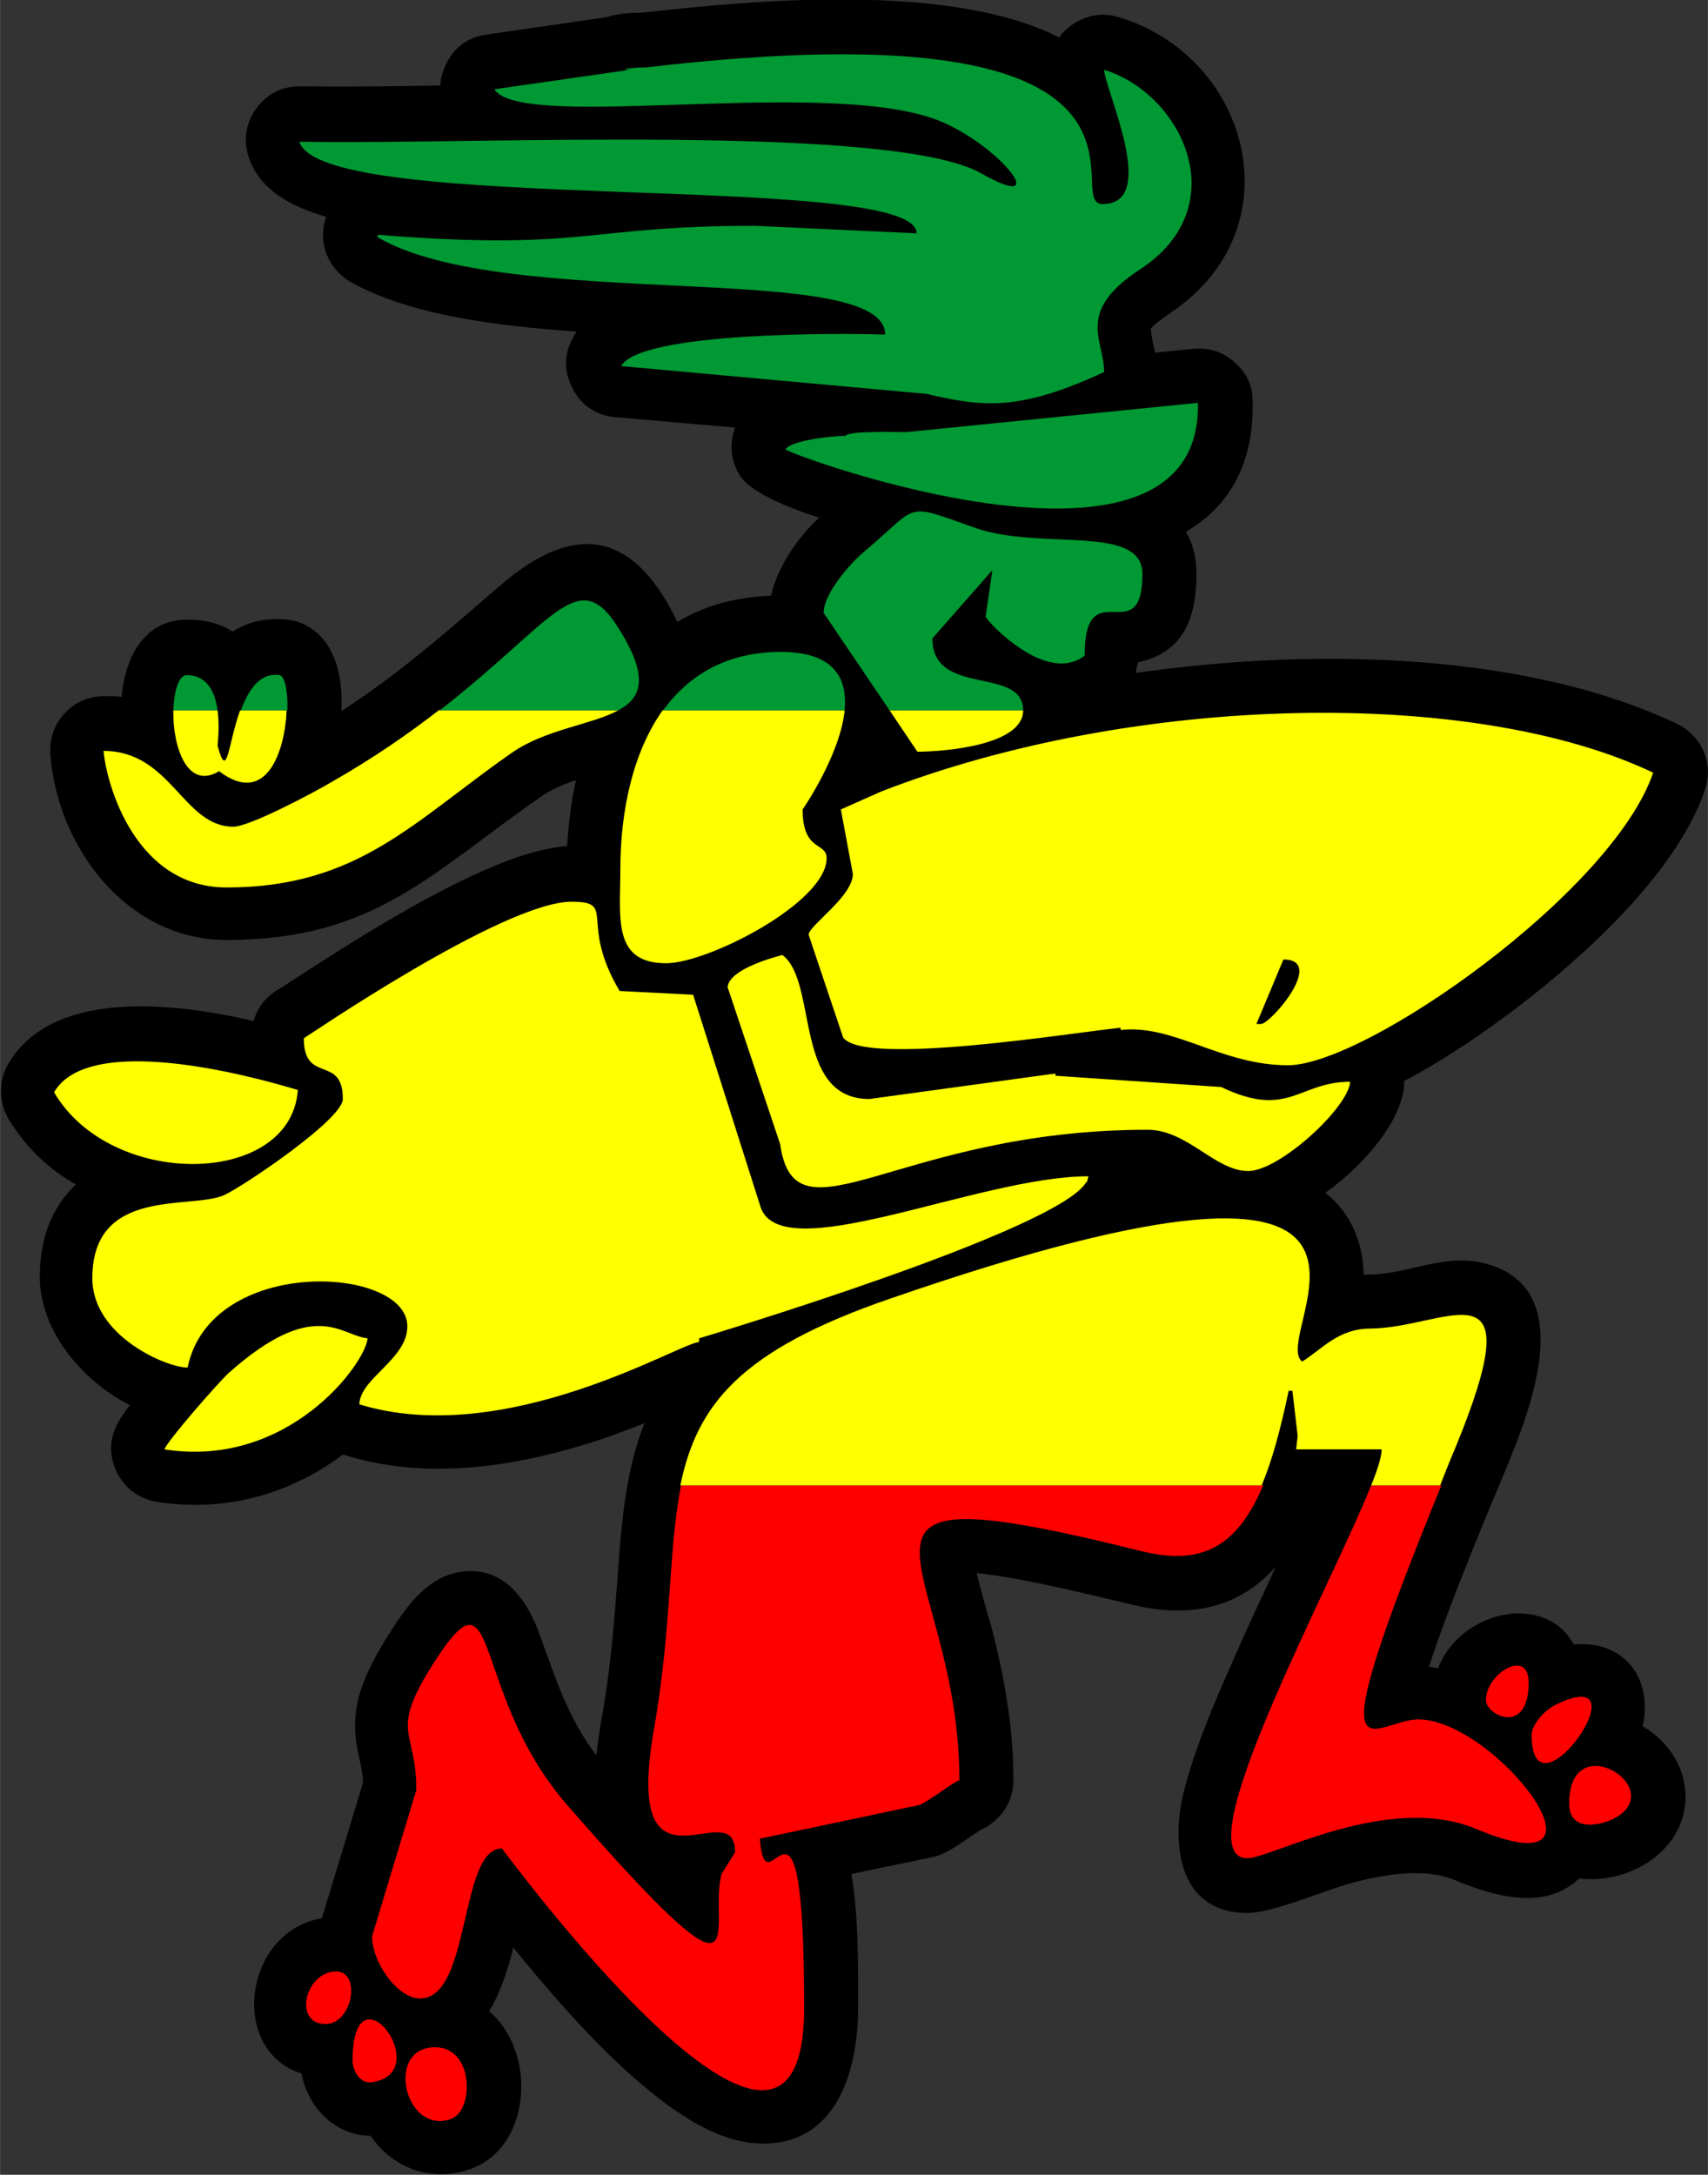 <?xml version="1.0" encoding="UTF-8"?>
<!DOCTYPE svg PUBLIC "-//W3C//DTD SVG 1.1//EN" "http://www.w3.org/Graphics/SVG/1.1/DTD/svg11.dtd">
<!-- Creator: CorelDRAW -->
<svg xmlns="http://www.w3.org/2000/svg" xml:space="preserve" width="12.136mm" height="15.45mm" version="1.1" style="shape-rendering:geometricPrecision; text-rendering:geometricPrecision; image-rendering:optimizeQuality; fill-rule:evenodd; clip-rule:evenodd"
viewBox="0 0 22.77 28.99"
 xmlns:xlink="http://www.w3.org/1999/xlink"
 xmlns:xodm="http://www.corel.com/coreldraw/odm/2003">
 <rect x="0" y="0" width="22.77" height="28.99" fill="#333333" stroke="none"/>
 <defs>
  <style type="text/css">
   <![CDATA[
    .fil0 {fill:black}
    .fil1 {fill:#009933}
    .fil2 {fill:red}
    .fil3 {fill:yellow}
   ]]>
  </style>
 </defs>
 <g id="Camada_x0020_1">
  <g id="Figs_Desenho_VarCorRct_002">
   <path class="fil0" d="M8.57 18.98c-0.26,0.1 -0.52,0.2 -0.79,0.28 -1.02,0.31 -2.14,0.46 -3.17,0.14 -0.01,-0 -0.03,-0.01 -0.04,-0.01 -0.72,0.54 -1.59,0.77 -2.48,0.63 -0.23,-0.04 -0.41,-0.17 -0.52,-0.37 -0.11,-0.21 -0.12,-0.43 -0.02,-0.64 0.03,-0.07 0.1,-0.17 0.18,-0.28 -0.65,-0.33 -1.2,-1 -1.2,-1.71 0,-0.51 0.16,-0.93 0.48,-1.23 -0.37,-0.21 -0.68,-0.51 -0.9,-0.88 -0.13,-0.23 -0.13,-0.5 0,-0.73 0.57,-0.97 2.11,-0.84 3.27,-0.57 0.05,-0.18 0.17,-0.33 0.33,-0.42 0.9,-0.58 2.8,-1.85 3.85,-1.91 0.02,-0.3 0.05,-0.59 0.12,-0.88 -0.16,0.05 -0.32,0.12 -0.44,0.2 -1.49,1.03 -2.24,1.93 -4.22,1.93 -1.33,0 -2.26,-1.24 -2.35,-2.48 -0.01,-0.21 0.05,-0.39 0.19,-0.54 0.14,-0.15 0.32,-0.23 0.53,-0.23 0.08,0 0.16,0 0.23,0.01 0.05,-0.52 0.29,-1.03 0.88,-1.03 0.25,0 0.45,0.06 0.6,0.16 0.2,-0.13 0.45,-0.19 0.73,-0.16 0.04,0.01 0.07,0.01 0.11,0.02 0.5,0.15 0.64,0.69 0.61,1.2 0.77,-0.5 1.37,-1.03 2.1,-1.66 0.77,-0.67 1.55,-0.88 2.18,0.11 0.08,0.12 0.14,0.24 0.2,0.36 0.35,-0.21 0.76,-0.33 1.25,-0.35 0.08,-0.38 0.36,-0.78 0.64,-1.04 -0.5,-0.16 -0.91,-0.35 -1.05,-0.55 -0.13,-0.2 -0.15,-0.43 -0.07,-0.65l-1.6 -0.14c-0.25,-0.02 -0.46,-0.16 -0.57,-0.39 -0.12,-0.23 -0.11,-0.47 0.02,-0.69 0.01,-0.02 0.02,-0.04 0.04,-0.06 -1.04,-0.07 -2.25,-0.22 -3.03,-0.67 -0.3,-0.18 -0.43,-0.54 -0.31,-0.86 -0.46,-0.13 -0.9,-0.36 -1.04,-0.81 -0.07,-0.23 -0.03,-0.45 0.11,-0.64 0.14,-0.19 0.34,-0.29 0.58,-0.29l0.12 0c0.42,0.01 1.04,0 1.75,-0.01 0,-0.09 0.03,-0.18 0.07,-0.27 0.1,-0.23 0.3,-0.38 0.55,-0.41l1.59 -0.23c0,-0 0,-0 0.01,-0 0.14,-0.05 0.31,-0.06 0.46,-0.06 1.49,-0.17 4.13,-0.41 5.57,0.33 0.04,-0.06 0.09,-0.11 0.16,-0.16 0.19,-0.14 0.42,-0.18 0.64,-0.11 1.75,0.53 2.37,2.83 0.67,3.95 -0.05,0.04 -0.19,0.13 -0.25,0.2 0.01,0.09 0.03,0.2 0.06,0.32l0.51 -0.05c0.21,-0.02 0.39,0.04 0.55,0.18 0.16,0.14 0.24,0.31 0.24,0.52 0.02,0.88 -0.35,1.42 -0.89,1.74 0.09,0.15 0.14,0.33 0.14,0.56 0,0.69 -0.24,1.06 -0.78,1.18 -0.01,0.05 -0.02,0.09 -0.03,0.14 2.52,-0.36 5.29,-0.24 7.22,0.68 0.33,0.16 0.49,0.53 0.37,0.88 -0.37,1.09 -1.59,2.2 -2.49,2.89 -0.37,0.28 -0.93,0.68 -1.52,0.99 0,0.02 -0,0.03 -0,0.05 -0.03,0.47 -0.51,1.05 -1.05,1.44 0.35,0.28 0.5,0.67 0.51,1.09 0.03,-0 0.06,-0 0.09,-0 0.53,-0.01 1.01,-0.3 1.56,-0.14 1.23,0.35 0.55,1.99 0.24,2.75 -0.16,0.38 -0.74,1.75 -1.02,2.62 0.04,0 0.08,0.01 0.12,0.02 0.31,-0.79 1.44,-1.01 1.81,-0.32 0.67,-0.06 1.06,0.45 0.92,1.09 0.77,0.46 0.78,1.48 -0.08,1.9 -0.25,0.12 -0.52,0.16 -0.77,0.13 -0,0 -0.01,0.01 -0.01,0.01 -0.46,0.43 -1.14,0.22 -1.65,0.01 -0.41,-0.17 -0.96,-0.07 -1.37,0.04 -0.37,0.1 -1.05,0.4 -1.39,0.4 -0.92,0 -1.02,-0.92 -0.85,-1.61 0.15,-0.59 0.41,-1.2 0.66,-1.76 0.18,-0.42 0.38,-0.83 0.57,-1.25 -0.43,0.49 -1.05,0.73 -1.96,0.5 -0.3,-0.07 -1.45,-0.36 -2.03,-0.41 0.06,0.25 0.15,0.56 0.19,0.69 0.18,0.69 0.3,1.36 0.3,2.07 0,0.29 -0.17,0.54 -0.43,0.66 -0.18,0.11 -0.32,0.23 -0.51,0.32 -0.05,0.02 -0.1,0.04 -0.16,0.05l-1.06 0.22c0.1,0.56 0.09,1.34 0.09,1.78 0,0.86 -0.3,1.88 -1.36,1.81 -0.65,-0.04 -1.31,-0.58 -1.77,-1 -0.55,-0.51 -1.01,-1.05 -1.47,-1.61 -0.01,0.05 -0.02,0.1 -0.03,0.13 -0.07,0.25 -0.16,0.51 -0.29,0.72 0.65,0.55 0.57,1.86 -0.3,2.12 -0.52,0.16 -1.01,-0.06 -1.28,-0.46 -0.47,-0 -0.84,-0.38 -0.92,-0.83 -0.97,-0.3 -0.78,-1.89 0.27,-2.07l0.55 -1.81c-0.01,-0.22 -0.08,-0.39 -0.1,-0.61 -0.05,-0.48 0.15,-0.88 0.39,-1.28 0.23,-0.37 0.51,-0.82 0.97,-0.91 0.58,-0.11 0.9,0.32 1.08,0.79 0.23,0.63 0.38,1.13 0.77,1.65 0.02,-0.17 0.04,-0.33 0.07,-0.49 0.12,-0.66 0.17,-1.31 0.22,-1.98 0.04,-0.57 0.09,-1.15 0.26,-1.7 0.03,-0.09 0.06,-0.18 0.09,-0.26z"/>
   <path class="fil1" d="M2.32 9.47l0.58 0c-0.03,-0.23 -0.13,-0.47 -0.41,-0.47 -0.11,0 -0.17,0.21 -0.18,0.47zm0.89 0l0.62 0c0.01,-0.24 -0.03,-0.45 -0.1,-0.47 -0.27,-0.04 -0.42,0.2 -0.52,0.47zm2.65 0l2.38 0c0.32,-0.17 0.42,-0.45 -0.01,-1.12 -0.53,-0.83 -0.86,-0.05 -2.37,1.12zm2.98 0l2.42 0c0.04,-0.42 -0.13,-0.78 -0.85,-0.78 -0.72,0 -1.23,0.31 -1.57,0.78zm3.02 0l1.78 0c0,-0.6 -1.21,-0.17 -1.21,-0.96l0.8 -0.91 -0.09 0.62c0,0.04 0.8,0.92 1.32,0.52 0,-1.15 0.77,-0.04 0.77,-1.09 0,-0.67 -1.36,-0.31 -2.22,-0.61 -0.99,-0.35 -0.73,-0.32 -1.52,0.34 -0.15,0.13 -0.51,0.53 -0.51,0.79l0.88 1.3zm-3.27 -8.57c-0.32,0 -0.35,0.06 -0.05,0.01l-1.95 0.28c0.37,0.58 4.53,-0.19 5.98,0.44 0.8,0.35 1.46,1.22 0.51,0.68 -1.19,-0.67 -6.85,-0.38 -8.98,-0.42l-0.11 0c0.31,0.99 8.23,0.38 8.23,1.22l-2.16 -0.1c-2.27,0 -2.26,0.34 -5.02,0.12l-0.01 0.03c1.71,1.01 6.77,0.29 6.77,1.3 -0.57,-0.02 -3.26,-0.04 -3.52,0.42l4.07 0.37c0.77,0.18 1.24,0.23 2.37,-0.29 0,-0.43 -0.39,-0.8 0.48,-1.37 1.28,-0.84 0.56,-2.34 -0.48,-2.66 0.01,0.27 0.74,1.79 -0.02,1.79 -0.59,0 1.4,-2.7 -6.1,-1.82zm3.5 4.86c-0.15,0 -0.77,-0.02 -0.82,0.05 -0.18,0 -0.72,0.06 -0.8,0.18 0.05,0.07 5.56,2.09 5.5,-0.62l-3.89 0.39z"/>
   <path class="fil2" d="M4.93 27.76c0.92,-0.1 -0.23,-1.64 -0.23,-0.29 0,0.14 0.1,0.29 0.23,0.29zm14.28 -7.96l-0.93 0c-0.56,1.4 -2.51,4.97 -1.65,4.97 0.32,0 1.88,-0.88 3.05,-0.39 2.03,0.85 0.26,-1.46 -0.77,-1.46 -0.6,0 -1.41,1.08 0.31,-3.13zm-2.38 0l-7.75 0c-0.17,0.83 -0.12,1.86 -0.36,3.24 -0.43,2.44 1.08,0.82 1.08,1.65 0,0 -0.16,0.26 -0.18,0.29 -0.19,0.69 0.54,2.06 -2.06,-0.92 -1.33,-1.53 -0.87,-3.36 -1.83,-1.81 -0.53,0.86 -0.18,0.81 -0.18,1.61l-0.59 1.95c0,0.35 0.34,0.83 0.64,0.83 0.68,0 0.52,-2 1.09,-2 0.01,0 4.03,5.5 4.03,2.13 0,-3.53 -0.51,-1.19 -0.59,-2.26l2.13 -0.45c0.17,-0.08 0.44,-0.3 0.53,-0.33 0,-2.97 -2.22,-4.21 2.44,-3.05 0.78,0.19 1.26,-0.05 1.61,-0.88zm-10.83 8.45c0.32,-0.09 0.33,-0.96 -0.2,-0.96 -0.67,0 -0.41,1.16 0.2,0.96zm13.81 -5.59c0,0.21 0.57,0.48 0.57,-0.23 0,-0.47 -0.57,-0.12 -0.57,0.23zm0.61 0.47c0,1.22 1.55,-1 0.33,-0.41 -0.15,0.07 -0.33,0.26 -0.33,0.41zm1.08 1.12c0.79,-0.39 -0.58,-1.26 -0.58,-0.21 0,0.4 0.44,0.28 0.58,0.21zm-17.16 2.73c0.36,0 0.48,-0.7 0.14,-0.7 -0.41,0 -0.58,0.7 -0.14,0.7z"/>
   <path class="fil3" d="M2.32 9.47l0.58 0c0.03,0.23 -0,0.45 0,0.47 0.13,0.49 0.14,-0.03 0.3,-0.47l0.62 0c-0.02,0.54 -0.27,1.29 -0.9,0.81 -0.43,0.26 -0.62,-0.34 -0.61,-0.81zm3.54 0l2.38 0c-0.35,0.19 -0.96,0.25 -1.41,0.56 -1.31,0.91 -2.05,1.8 -3.81,1.8 -1.21,0 -1.6,-1.36 -1.64,-1.82 0.9,0 1.06,1.01 1.73,1.01 0.22,0 1.1,-0.47 1.3,-0.59 0.58,-0.33 1.05,-0.66 1.45,-0.97zm2.98 0l2.42 0c-0.06,0.6 -0.56,1.32 -0.56,1.32 0,0.57 0.32,0.43 0.32,0.65 0,0.59 -1.58,1.4 -2.14,1.4 -0.72,0 -0.61,-0.61 -0.61,-1.25 0,-0.79 0.17,-1.57 0.57,-2.13zm3.02 0l1.78 0c0,0.46 -1.03,0.55 -1.41,0.55l-0.37 -0.55zm7.35 10.33l-0.93 0c0.09,-0.22 0.14,-0.39 0.14,-0.48l-1.14 0 0.02 -0.18 -0.07 -0.6 -0.05 0c-0.11,0.52 -0.22,0.93 -0.36,1.26l-7.75 0c0.22,-1.07 0.79,-1.8 2.8,-2.49 7.75,-2.68 5.02,0.48 5.49,0.84 0.26,-0.16 0.48,-0.44 0.91,-0.44 1.04,-0.01 2.19,-0.97 1.12,1.62 -0.07,0.16 -0.13,0.32 -0.19,0.47zm-18.49 -5.24c0.76,1.3 3.16,1.26 3.25,-0.03 -0.69,-0.21 -2.79,-0.76 -3.25,0.03zm8.98 -1.4l0.7 2.09c0.2,1.4 1.57,-0.19 4.9,-0.19 0.53,0 0.9,0.55 1.34,0.55 0.42,0 1.34,-0.85 1.36,-1.19 -0.69,0 -0.82,0.5 -1.72,0.07l-2.21 -0.15 -0 -0.03 -2.48 0.34c-1.02,0 -0.68,-1.56 -1.16,-1.92 -0.19,0.05 -0.73,0.21 -0.73,0.44zm-7.51 6.16c1.65,0.26 2.68,-1.14 2.71,-1.48 -0.35,-0.03 -0.7,-0.56 -1.85,0.46 -0.14,0.13 -0.79,0.87 -0.86,1.02zm12.3 -3.56l0.02 -0.08c-1.48,0 -4.15,1.27 -4.38,0.38l-0.89 -2.8 -0.98 -0.05c-0.55,-0.93 -0.03,-1.19 -0.64,-1.19 -0.91,0 -3.56,1.82 -3.57,1.82 0,0.62 0.52,0.21 0.52,0.81 0,0.27 -1.32,1.16 -1.58,1.28 -0.44,0.2 -1.76,-0.12 -1.76,1.11 0,0.77 0.99,1.19 1.27,1.19 0.31,-1.5 2.93,-1.36 2.93,-0.55 0,0.44 -0.63,0.69 -0.64,1.04 1.96,0.6 4.29,-0.83 4.53,-0.83l0 -0.05c0,0 4.78,-1.43 5.16,-2.08zm-2.74 -5.21l-0.54 0.24 0.16 0.86c0,0.3 -0.59,0.69 -0.59,0.81l0.46 1.37c0.28,0.39 3.09,-0.07 3.7,-0.13l0 0.03c0.71,-0.08 1.34,0.47 2.23,0.47 1.04,0 4.33,-2.31 4.87,-3.9 -2.39,-1.14 -6.91,-1.06 -10.29,0.25zm5.06 3.1c0.13,0 0.87,-0.86 0.3,-0.86l-0.36 0.86 0.07 0z"/>
  </g>
 </g>
</svg>
